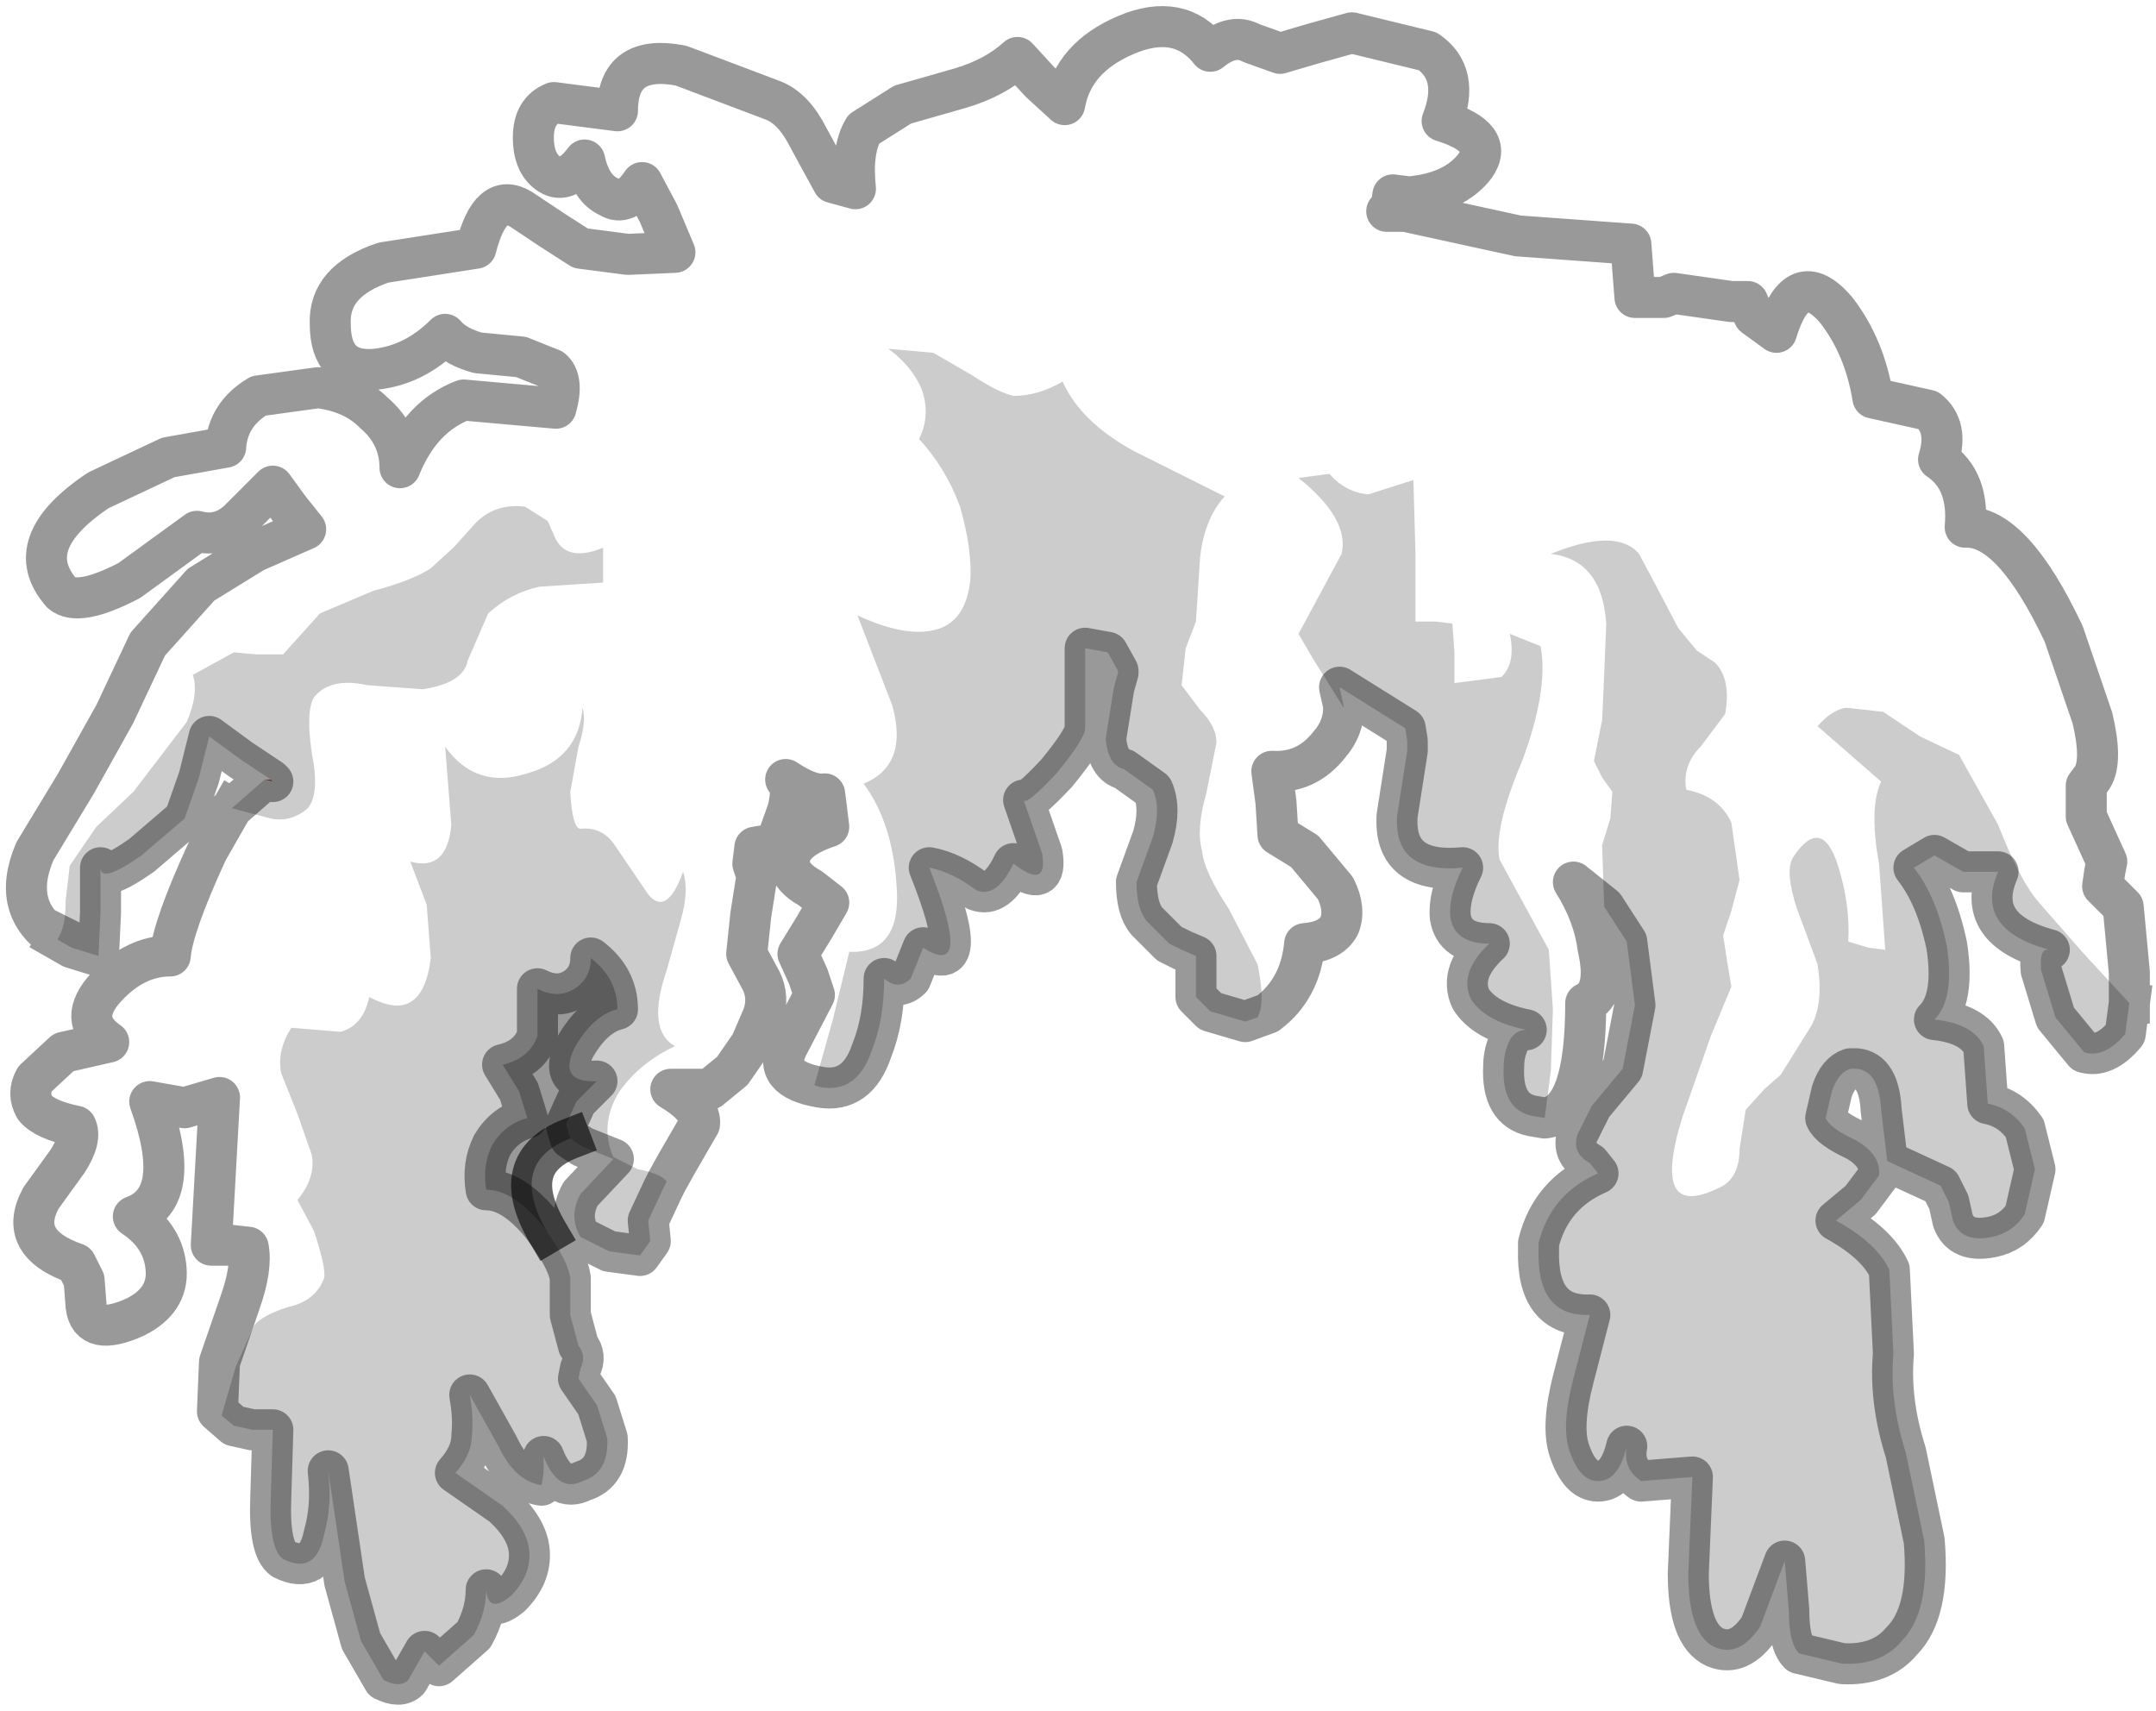 <?xml version="1.0" encoding="UTF-8" standalone="no"?>
<svg xmlns:xlink="http://www.w3.org/1999/xlink" height="41.7px" width="52.55px" xmlns="http://www.w3.org/2000/svg">
  <g transform="matrix(1.0, 0.0, 0.0, 1.0, 26.35, 21.8)">
    <path d="M-24.95 1.1 Q-26.1 0.35 -25.5 -1.05 L-24.5 -2.7 -23.55 -4.4 -22.75 -6.1 -21.45 -7.55 -20.15 -8.35 -18.9 -8.9 -19.3 -9.4 -19.7 -9.95 -20.55 -9.1 Q-21.0 -8.7 -21.55 -8.85 L-23.2 -7.65 Q-24.45 -7.0 -24.85 -7.35 -25.9 -8.55 -23.95 -9.85 L-22.25 -10.65 -20.85 -10.9 Q-20.8 -11.7 -20.05 -12.15 L-18.6 -12.35 Q-17.75 -12.25 -17.25 -11.75 -16.6 -11.2 -16.6 -10.4 -16.1 -11.65 -15.05 -12.05 L-12.8 -11.85 Q-12.6 -12.55 -12.9 -12.8 L-13.65 -13.1 -14.7 -13.2 Q-15.25 -13.35 -15.5 -13.65 -16.25 -12.9 -17.2 -12.8 -18.3 -12.7 -18.3 -13.9 -18.35 -14.95 -17.0 -15.4 L-14.75 -15.75 Q-14.4 -17.15 -13.65 -16.7 L-12.9 -16.2 -12.2 -15.75 -11.05 -15.6 -9.9 -15.65 -10.3 -16.6 -10.7 -17.35 Q-11.1 -16.75 -11.5 -17.0 -11.95 -17.2 -12.1 -17.9 -12.55 -17.3 -12.95 -17.55 -13.35 -17.8 -13.35 -18.45 -13.35 -19.1 -12.85 -19.3 L-11.3 -19.1 Q-11.3 -20.5 -9.75 -20.2 L-7.5 -19.35 Q-7.0 -19.15 -6.65 -18.45 L-6.05 -17.35 -5.5 -17.2 Q-5.6 -18.15 -5.3 -18.65 L-4.35 -19.25 -2.95 -19.65 Q-2.1 -19.9 -1.55 -20.4 L-1.0 -19.8 -0.4 -19.25 Q-0.2 -20.4 1.1 -20.95 2.4 -21.5 3.15 -20.55 3.7 -21.0 4.15 -20.75 L4.85 -20.5 5.7 -20.75 6.6 -21.0 8.45 -20.55 Q9.25 -20.0 8.8 -18.85 10.1 -18.45 9.6 -17.75 9.1 -17.1 8.0 -17.0 L7.6 -17.05 7.55 -16.7 7.45 -16.65 7.9 -16.65 10.65 -16.05 13.4 -15.85 13.45 -15.2 13.5 -14.55 14.2 -14.55 14.45 -14.65 15.85 -14.45 16.25 -14.45 16.4 -14.1 16.95 -13.7 Q17.45 -15.35 18.4 -14.25 19.1 -13.35 19.3 -12.1 L20.65 -11.8 Q21.15 -11.4 20.9 -10.6 21.65 -10.1 21.55 -8.95 22.7 -9.0 23.95 -6.35 L24.65 -4.3 Q24.9 -3.25 24.65 -2.85 L24.5 -2.65 24.5 -1.9 25.0 -0.8 24.95 -0.55 24.9 -0.2 25.15 0.05 25.4 0.3 25.55 1.9 25.55 2.65 24.4 1.4 23.35 0.2 Q22.9 -0.3 22.35 -1.7 L21.4 -3.4 20.45 -3.85 19.55 -4.45 18.65 -4.55 Q18.3 -4.5 17.95 -4.1 L19.5 -2.75 Q19.2 -2.1 19.45 -0.75 L19.6 1.35 19.2 1.3 18.7 1.15 Q18.75 0.25 18.45 -0.7 18.05 -1.95 17.35 -0.9 17.15 -0.55 17.45 0.35 L17.95 1.7 Q18.1 2.65 17.8 3.2 L17.05 4.4 16.65 4.75 16.2 5.25 16.05 6.2 Q16.05 6.85 15.65 7.1 13.85 8.05 14.65 5.45 L15.35 3.45 15.85 2.25 15.75 1.65 15.65 1.0 15.85 0.4 16.05 -0.35 15.85 -1.75 Q15.55 -2.4 14.75 -2.55 14.65 -3.15 15.1 -3.6 L15.7 -4.4 Q15.85 -5.25 15.45 -5.65 L15.0 -5.95 14.55 -6.5 14.0 -7.55 13.6 -8.3 Q13.05 -8.95 11.45 -8.3 12.7 -8.15 12.8 -6.6 L12.75 -5.35 12.7 -4.25 12.6 -3.75 12.5 -3.25 12.7 -2.85 12.95 -2.5 12.9 -1.85 12.7 -1.2 12.75 0.3 12.0 -0.3 Q12.5 0.5 12.6 1.3 12.85 2.4 12.3 2.65 12.3 5.35 11.3 5.45 L11.45 4.3 11.5 2.8 11.4 1.35 10.8 0.25 10.2 -0.85 Q10.05 -1.6 10.75 -3.25 11.4 -5.0 11.2 -6.05 L10.45 -6.35 Q10.6 -5.65 10.25 -5.3 L9.1 -5.15 9.1 -5.9 9.05 -6.6 8.65 -6.65 8.15 -6.65 8.15 -8.35 8.1 -10.1 7.0 -9.75 Q6.45 -9.8 6.05 -10.25 L5.3 -10.15 Q6.55 -9.15 6.35 -8.3 L5.3 -6.35 5.65 -5.75 6.4 -4.55 Q6.4 -4.05 6.05 -3.65 5.5 -2.95 4.65 -3.0 L4.75 -2.25 4.8 -1.45 5.45 -1.05 6.2 -0.15 Q6.45 0.35 6.3 0.75 6.1 1.15 5.45 1.2 5.35 2.3 4.55 2.9 L4.0 3.1 4.3 3.0 Q4.5 2.65 4.3 1.7 L3.6 0.35 Q3.0 -0.55 2.95 -1.05 2.8 -1.6 3.05 -2.45 L3.3 -3.7 Q3.3 -4.1 2.9 -4.5 L2.45 -5.1 2.55 -6.0 2.8 -6.65 2.9 -8.2 Q3.0 -9.15 3.5 -9.7 L1.3 -10.8 Q0.0 -11.5 -0.45 -12.5 -1.05 -12.15 -1.65 -12.15 -2.05 -12.25 -2.65 -12.65 L-3.6 -13.2 -4.7 -13.3 Q-4.15 -12.9 -3.9 -12.35 -3.65 -11.7 -3.95 -11.1 -3.3 -10.4 -2.95 -9.45 -2.65 -8.4 -2.7 -7.65 -2.8 -6.75 -3.4 -6.5 -4.15 -6.2 -5.45 -6.8 L-4.6 -4.6 Q-4.2 -3.15 -5.3 -2.7 -4.6 -1.75 -4.5 -0.25 -4.35 1.45 -5.65 1.4 L-6.05 3.05 -6.5 4.65 -6.35 4.7 Q-7.55 4.5 -7.15 3.7 L-6.5 2.45 -6.65 2.0 -6.9 1.45 -6.5 0.8 -6.15 0.2 -6.6 -0.15 Q-7.05 -0.4 -7.1 -0.7 -7.2 -1.3 -6.15 -1.65 L-6.25 -2.45 Q-6.6 -2.4 -7.2 -2.8 -7.0 -2.65 -7.15 -2.05 L-7.4 -1.35 Q-7.45 -1.25 -7.65 -1.2 L-7.95 -1.15 -8.0 -0.75 -7.9 -0.45 -8.05 0.5 -8.15 1.45 -7.8 2.1 Q-7.6 2.5 -7.75 2.95 L-8.05 3.65 -8.5 4.3 -9.05 4.75 -10.0 4.75 Q-9.25 5.2 -9.3 5.6 L-9.85 6.55 -10.1 7.0 Q-10.25 6.8 -10.8 6.7 L-11.4 6.4 Q-11.75 5.6 -11.25 4.8 -10.75 4.1 -9.9 3.7 -10.6 3.3 -10.1 1.85 L-9.75 0.6 Q-9.55 -0.1 -9.7 -0.55 -10.1 0.55 -10.55 0.0 L-11.4 -1.25 Q-11.7 -1.65 -12.2 -1.6 -12.4 -1.6 -12.45 -2.5 L-12.25 -3.6 Q-12.05 -4.2 -12.15 -4.55 -12.25 -3.3 -13.5 -2.95 -14.75 -2.55 -15.5 -3.6 L-15.35 -1.7 Q-15.45 -0.55 -16.35 -0.8 L-15.95 0.25 -15.85 1.55 Q-16.05 3.2 -17.35 2.5 -17.5 3.2 -18.05 3.35 L-19.25 3.25 Q-19.6 3.8 -19.5 4.35 L-19.1 5.35 -18.75 6.35 Q-18.65 6.9 -19.1 7.45 L-18.7 8.2 Q-18.4 9.1 -18.45 9.35 -18.65 9.9 -19.3 10.05 -19.95 10.25 -20.15 10.5 L-20.6 11.5 -20.95 12.7 -20.65 12.95 -21.05 12.6 -21.0 11.4 -20.5 9.95 Q-20.2 9.1 -20.3 8.6 L-20.75 8.55 -21.2 8.55 -21.0 4.95 -21.85 5.2 -22.7 5.05 Q-21.85 7.4 -23.1 7.85 -22.35 8.35 -22.3 9.15 -22.25 9.9 -23.05 10.3 -24.15 10.8 -24.25 10.05 L-24.3 9.4 -24.5 9.0 Q-25.95 8.5 -25.35 7.4 L-24.7 6.5 Q-24.35 5.95 -24.5 5.65 -25.25 5.5 -25.5 5.2 -25.7 4.85 -25.5 4.5 L-24.8 3.85 -23.7 3.6 Q-24.5 3.05 -23.75 2.25 -23.05 1.5 -22.2 1.5 -22.15 0.8 -21.3 -1.05 L-20.7 -2.1 -19.75 -1.85 Q-19.25 -1.75 -18.85 -2.1 -18.55 -2.45 -18.75 -3.45 -18.9 -4.45 -18.7 -4.8 -18.3 -5.3 -17.4 -5.1 L-16.05 -5.0 Q-15.05 -5.15 -14.95 -5.7 L-14.45 -6.85 Q-13.9 -7.35 -13.2 -7.5 L-11.65 -7.6 -11.65 -8.45 Q-12.5 -8.1 -12.8 -8.65 L-13.0 -9.1 -13.55 -9.45 Q-14.35 -9.55 -14.85 -8.95 L-15.3 -8.45 -15.85 -7.95 Q-16.3 -7.65 -17.25 -7.4 L-18.55 -6.85 -19.0 -6.35 -19.45 -5.85 -20.1 -5.85 -20.65 -5.9 -21.65 -5.35 Q-21.5 -4.9 -21.8 -4.2 L-23.1 -2.5 -24.0 -1.65 -24.65 -0.7 -24.75 0.15 Q-24.75 0.75 -24.9 1.0 L-24.95 1.1" fill="#ffffff" fill-opacity="0.0" fill-rule="evenodd" stroke="none"/>
    <path d="M-24.95 1.1 L-24.9 1.0 Q-24.75 0.75 -24.75 0.15 L-24.65 -0.7 -24.0 -1.65 -23.1 -2.5 -21.8 -4.2 Q-21.5 -4.9 -21.65 -5.35 L-20.65 -5.9 -20.1 -5.85 -19.45 -5.85 -19.0 -6.35 -18.55 -6.85 -17.25 -7.4 Q-16.3 -7.65 -15.85 -7.95 L-15.3 -8.45 -14.85 -8.95 Q-14.35 -9.55 -13.55 -9.45 L-13.0 -9.1 -12.8 -8.65 Q-12.5 -8.1 -11.65 -8.45 L-11.65 -7.6 -13.2 -7.5 Q-13.9 -7.35 -14.45 -6.85 L-14.95 -5.7 Q-15.05 -5.15 -16.05 -5.0 L-17.4 -5.1 Q-18.3 -5.3 -18.7 -4.8 -18.9 -4.45 -18.75 -3.45 -18.55 -2.45 -18.85 -2.1 -19.25 -1.75 -19.75 -1.85 L-20.7 -2.1 -19.9 -2.8 -19.7 -2.75 -19.75 -2.8 -20.5 -3.3 -21.25 -3.85 -21.5 -2.85 -21.85 -1.85 -22.9 -0.95 Q-23.9 -0.25 -23.9 -0.65 L-23.9 0.45 -23.95 1.5 -24.6 1.3 -24.95 1.1 M-20.65 12.95 L-20.95 12.7 -20.6 11.5 -20.15 10.5 Q-19.95 10.25 -19.3 10.05 -18.65 9.9 -18.45 9.35 -18.4 9.1 -18.7 8.2 L-19.1 7.45 Q-18.65 6.9 -18.75 6.35 L-19.1 5.35 -19.5 4.35 Q-19.6 3.8 -19.25 3.25 L-18.05 3.35 Q-17.5 3.2 -17.35 2.5 -16.05 3.2 -15.85 1.55 L-15.95 0.25 -16.35 -0.8 Q-15.45 -0.55 -15.35 -1.7 L-15.5 -3.6 Q-14.75 -2.55 -13.5 -2.95 -12.25 -3.3 -12.15 -4.55 -12.05 -4.2 -12.25 -3.6 L-12.45 -2.5 Q-12.4 -1.6 -12.2 -1.6 -11.7 -1.65 -11.4 -1.25 L-10.55 0.0 Q-10.1 0.55 -9.7 -0.55 -9.55 -0.1 -9.75 0.6 L-10.1 1.85 Q-10.6 3.3 -9.9 3.7 -10.75 4.1 -11.25 4.8 -11.75 5.6 -11.4 6.4 L-10.8 6.7 Q-10.25 6.8 -10.1 7.0 L-10.2 7.2 -10.55 7.95 -10.5 8.45 -10.75 8.8 -11.5 8.7 -12.2 8.35 Q-12.5 7.85 -12.2 7.3 L-11.4 6.45 -12.15 6.15 -12.45 5.95 -12.55 5.6 -12.3 5.05 -11.8 4.55 Q-12.75 4.6 -12.35 3.75 -11.9 2.95 -11.3 2.8 -11.3 2.05 -11.95 1.55 -11.95 2.05 -12.35 2.3 -12.75 2.55 -13.25 2.3 L-13.25 3.45 Q-13.45 4.0 -14.1 4.15 L-13.7 4.8 -13.5 5.45 Q-14.05 5.6 -14.35 6.1 -14.6 6.6 -14.5 7.2 -13.85 7.2 -13.15 8.05 L-13.0 8.25 Q-12.5 8.95 -12.45 9.35 L-12.45 10.25 -12.25 11.0 Q-12.05 11.25 -12.2 11.55 L-12.25 11.8 -11.8 12.45 -11.55 13.25 Q-11.5 14.1 -12.15 14.3 -12.75 14.6 -13.1 13.7 L-13.1 14.1 -13.15 14.4 Q-13.8 14.3 -14.2 13.45 L-14.9 12.2 Q-14.8 12.75 -14.85 13.2 -14.85 13.65 -15.25 14.1 L-14.1 14.9 Q-13.5 15.45 -13.45 16.0 -13.4 16.6 -13.9 17.1 -14.45 17.55 -14.5 16.95 -14.5 17.5 -14.8 18.05 L-15.65 18.8 -16.0 18.45 -16.4 19.15 Q-16.6 19.35 -17.0 19.15 L-17.55 18.2 -17.95 16.75 -18.15 15.4 -18.35 14.05 Q-18.25 14.9 -18.45 15.6 -18.65 16.6 -19.45 16.2 -19.8 15.95 -19.75 14.7 L-19.7 13.05 -19.8 13.05 -20.2 13.05 -20.65 12.95 M-6.35 4.7 L-6.5 4.65 -6.05 3.05 -5.65 1.4 Q-4.35 1.45 -4.5 -0.25 -4.6 -1.75 -5.3 -2.7 -4.2 -3.15 -4.6 -4.6 L-5.45 -6.8 Q-4.15 -6.2 -3.4 -6.5 -2.8 -6.75 -2.7 -7.65 -2.65 -8.4 -2.95 -9.45 -3.3 -10.4 -3.95 -11.1 -3.65 -11.7 -3.9 -12.35 -4.15 -12.9 -4.7 -13.3 L-3.6 -13.2 -2.65 -12.65 Q-2.05 -12.25 -1.65 -12.15 -1.05 -12.15 -0.45 -12.5 0.0 -11.5 1.3 -10.8 L3.5 -9.7 Q3.0 -9.15 2.9 -8.2 L2.8 -6.65 2.55 -6.0 2.45 -5.1 2.9 -4.5 Q3.3 -4.1 3.3 -3.7 L3.05 -2.45 Q2.8 -1.6 2.95 -1.05 3.0 -0.55 3.6 0.35 L4.3 1.7 Q4.5 2.65 4.3 3.0 L4.0 3.1 3.15 2.85 2.8 2.5 2.8 2.05 2.8 1.5 2.45 1.35 2.15 1.2 1.6 0.65 Q1.35 0.35 1.35 -0.3 L1.75 -1.4 Q1.95 -2.1 1.75 -2.55 L1.05 -3.05 Q0.65 -3.15 0.6 -3.8 L0.8 -5.05 0.9 -5.4 0.9 -5.45 0.65 -5.9 0.1 -6.0 0.1 -4.05 Q0.1 -3.8 -0.6 -2.95 -1.35 -2.15 -1.4 -2.3 L-0.95 -1.0 Q-0.8 -0.1 -1.65 -0.75 -2.05 0.1 -2.55 -0.1 -3.15 -0.55 -3.7 -0.65 -2.6 2.1 -3.85 1.3 L-4.15 2.05 Q-4.45 2.35 -4.8 2.05 -4.8 3.05 -5.1 3.8 -5.45 4.85 -6.35 4.7 M6.4 -4.55 L5.65 -5.75 5.3 -6.35 6.35 -8.3 Q6.55 -9.15 5.3 -10.15 L6.05 -10.25 Q6.45 -9.8 7.0 -9.75 L8.1 -10.1 8.15 -8.35 8.15 -6.65 8.65 -6.65 9.05 -6.6 9.1 -5.9 9.1 -5.15 10.25 -5.3 Q10.6 -5.65 10.45 -6.35 L11.2 -6.05 Q11.4 -5.0 10.75 -3.25 10.05 -1.6 10.2 -0.85 L10.8 0.25 11.4 1.35 11.5 2.8 11.45 4.3 11.3 5.45 11.0 5.4 Q10.25 5.25 10.3 4.2 10.3 3.85 10.45 3.55 10.6 3.3 10.85 3.3 9.85 3.1 9.5 2.55 9.2 1.9 9.95 1.2 9.1 1.2 9.0 0.55 8.95 0.05 9.3 -0.65 7.65 -0.5 7.7 -1.85 L7.7 -1.9 7.95 -3.5 7.95 -3.75 7.9 -4.05 6.3 -5.05 6.4 -4.6 6.4 -4.55 M12.75 0.3 L12.7 -1.2 12.9 -1.85 12.95 -2.5 12.7 -2.85 12.5 -3.25 12.6 -3.75 12.7 -4.25 12.75 -5.35 12.8 -6.6 Q12.7 -8.15 11.45 -8.3 13.05 -8.95 13.6 -8.3 L14.0 -7.55 14.55 -6.5 15.0 -5.95 15.45 -5.65 Q15.85 -5.25 15.7 -4.4 L15.1 -3.6 Q14.65 -3.15 14.75 -2.55 15.55 -2.4 15.85 -1.75 L16.05 -0.35 15.85 0.4 15.65 1.0 15.75 1.65 15.85 2.25 15.35 3.45 14.65 5.45 Q13.85 8.05 15.65 7.1 16.05 6.85 16.05 6.2 L16.2 5.25 16.65 4.75 17.05 4.4 17.8 3.2 Q18.1 2.65 17.95 1.7 L17.45 0.35 Q17.15 -0.55 17.35 -0.9 18.05 -1.95 18.45 -0.7 18.75 0.25 18.7 1.15 L19.2 1.3 19.6 1.35 19.45 -0.75 Q19.2 -2.1 19.5 -2.75 L17.95 -4.1 Q18.3 -4.5 18.65 -4.55 L19.55 -4.45 20.45 -3.85 21.4 -3.4 22.35 -1.7 Q22.9 -0.3 23.35 0.2 L24.4 1.4 25.55 2.65 25.45 3.4 Q24.95 4.0 24.45 3.85 L23.75 3.0 23.4 1.85 Q23.35 1.3 23.6 1.35 21.75 0.85 22.35 -0.55 L21.5 -0.55 20.8 -0.95 20.3 -0.65 Q20.85 0.05 21.1 1.25 21.3 2.55 20.8 3.05 21.75 3.15 22.0 3.7 L22.1 5.1 Q22.65 5.2 23.0 5.7 L23.25 6.7 23.0 7.8 Q22.7 8.25 22.2 8.35 21.45 8.5 21.25 7.95 L21.15 7.5 20.95 7.1 20.3 6.8 19.65 6.5 19.5 5.25 Q19.45 4.3 18.9 4.25 L18.75 4.25 Q18.45 4.35 18.3 4.8 L18.15 5.45 Q18.25 5.7 18.9 6.0 19.5 6.35 19.45 6.85 L19.0 7.45 18.4 7.95 Q19.4 8.5 19.7 9.15 L19.8 11.2 Q19.7 12.35 20.1 13.6 L20.55 15.75 Q20.7 17.5 20.0 18.2 19.5 18.8 18.55 18.75 L17.5 18.5 Q17.25 18.25 17.25 17.45 L17.15 16.25 16.55 17.85 Q16.05 18.6 15.45 18.35 14.8 18.05 14.8 16.55 L14.9 14.2 13.65 14.3 Q13.2 14.0 13.3 13.45 13.1 14.3 12.6 14.3 12.15 14.3 11.9 13.55 11.7 12.95 12.0 11.8 L12.4 10.25 Q11.1 10.3 11.15 8.65 L11.15 8.5 Q11.45 7.3 12.6 6.8 L12.4 6.55 Q11.95 6.3 12.1 5.85 L12.45 5.15 13.2 4.25 13.5 2.7 13.3 1.15 12.75 0.3" fill="#000000" fill-opacity="0.2" fill-rule="evenodd" stroke="none"/>
    <path d="M-19.75 -2.8 L-19.7 -2.75 -19.9 -2.8 -19.75 -2.8" fill="#945c47" fill-rule="evenodd" stroke="none"/>
    <path d="M-13.0 8.25 L-13.15 8.05 Q-13.85 7.2 -14.5 7.2 -14.6 6.6 -14.35 6.1 -14.05 5.6 -13.5 5.45 L-13.7 4.8 -14.1 4.15 Q-13.45 4.0 -13.25 3.45 L-13.25 2.3 Q-12.75 2.55 -12.35 2.3 -11.95 2.05 -11.95 1.55 -11.3 2.05 -11.3 2.8 -11.9 2.95 -12.35 3.75 -12.75 4.6 -11.8 4.55 L-12.3 5.05 -12.55 5.6 -12.45 5.95 Q-14.0 6.55 -13.0 8.25" fill="#000000" fill-opacity="0.4" fill-rule="evenodd" stroke="none"/>
    <path d="M25.55 2.65 L25.55 1.9 25.4 0.3 25.15 0.05 24.9 -0.2 24.95 -0.55 25.0 -0.8 24.5 -1.9 24.5 -2.65 24.65 -2.85 Q24.9 -3.25 24.65 -4.3 L23.95 -6.35 Q22.7 -9.0 21.55 -8.95 21.65 -10.1 20.9 -10.6 21.15 -11.4 20.65 -11.8 L19.3 -12.1 Q19.1 -13.35 18.4 -14.25 17.45 -15.35 16.95 -13.7 L16.4 -14.1 16.25 -14.45 15.85 -14.45 14.45 -14.65 14.2 -14.55 13.5 -14.55 13.45 -15.2 13.4 -15.85 10.65 -16.05 7.9 -16.65 7.45 -16.65 7.55 -16.7 7.6 -17.05 8.0 -17.0 Q9.1 -17.1 9.6 -17.75 10.1 -18.45 8.8 -18.85 9.25 -20.0 8.45 -20.55 L6.6 -21.0 5.7 -20.75 4.85 -20.5 4.15 -20.75 Q3.7 -21.0 3.15 -20.55 2.4 -21.5 1.1 -20.95 -0.2 -20.4 -0.4 -19.25 L-1.0 -19.8 -1.55 -20.4 Q-2.1 -19.9 -2.95 -19.65 L-4.35 -19.25 -5.3 -18.65 Q-5.6 -18.15 -5.5 -17.2 L-6.05 -17.35 -6.65 -18.45 Q-7.0 -19.15 -7.5 -19.35 L-9.75 -20.2 Q-11.3 -20.5 -11.3 -19.1 L-12.85 -19.3 Q-13.35 -19.1 -13.35 -18.45 -13.35 -17.8 -12.95 -17.55 -12.55 -17.3 -12.1 -17.9 -11.95 -17.2 -11.5 -17.0 -11.1 -16.75 -10.7 -17.35 L-10.3 -16.6 -9.9 -15.65 -11.05 -15.6 -12.2 -15.75 -12.9 -16.2 -13.65 -16.7 Q-14.4 -17.15 -14.75 -15.75 L-17.0 -15.4 Q-18.35 -14.95 -18.3 -13.9 -18.3 -12.7 -17.2 -12.8 -16.25 -12.9 -15.5 -13.65 -15.25 -13.35 -14.7 -13.2 L-13.65 -13.1 -12.9 -12.8 Q-12.6 -12.55 -12.8 -11.85 L-15.05 -12.05 Q-16.1 -11.65 -16.6 -10.4 -16.6 -11.2 -17.25 -11.75 -17.75 -12.25 -18.6 -12.35 L-20.05 -12.15 Q-20.8 -11.7 -20.85 -10.9 L-22.25 -10.65 -23.95 -9.85 Q-25.9 -8.55 -24.85 -7.35 -24.45 -7.0 -23.2 -7.65 L-21.55 -8.85 Q-21.0 -8.7 -20.55 -9.1 L-19.7 -9.95 -19.3 -9.4 -18.9 -8.9 -20.15 -8.35 -21.45 -7.55 -22.75 -6.1 -23.55 -4.4 -24.5 -2.7 -25.5 -1.05 Q-26.1 0.35 -24.95 1.1 L-24.9 1.0 M-20.7 -2.1 L-21.3 -1.05 Q-22.15 0.8 -22.2 1.5 -23.05 1.5 -23.75 2.25 -24.5 3.05 -23.7 3.6 L-24.8 3.85 -25.5 4.5 Q-25.7 4.85 -25.5 5.2 -25.25 5.5 -24.5 5.65 -24.35 5.95 -24.7 6.5 L-25.35 7.4 Q-25.95 8.5 -24.5 9.0 L-24.3 9.4 -24.25 10.05 Q-24.15 10.8 -23.05 10.3 -22.25 9.9 -22.3 9.15 -22.35 8.35 -23.1 7.85 -21.85 7.4 -22.7 5.05 L-21.85 5.2 -21.0 4.95 -21.2 8.55 -20.75 8.55 -20.3 8.6 Q-20.2 9.1 -20.5 9.95 L-21.0 11.4 -21.05 12.6 -20.65 12.95 -20.2 13.05 -19.8 13.05 -19.7 13.05 -19.75 14.7 Q-19.8 15.95 -19.45 16.2 -18.65 16.6 -18.45 15.6 -18.25 14.9 -18.35 14.05 L-18.15 15.4 -17.95 16.75 -17.55 18.2 -17.0 19.15 Q-16.6 19.35 -16.4 19.15 L-16.0 18.45 -15.65 18.8 -14.8 18.05 Q-14.5 17.5 -14.5 16.95 -14.45 17.55 -13.9 17.1 -13.4 16.6 -13.45 16.0 -13.5 15.45 -14.1 14.9 L-15.25 14.1 Q-14.85 13.65 -14.85 13.2 -14.8 12.75 -14.9 12.2 L-14.2 13.45 Q-13.8 14.3 -13.15 14.4 L-13.1 14.1 -13.1 13.7 Q-12.75 14.6 -12.15 14.3 -11.5 14.1 -11.55 13.25 L-11.8 12.45 -12.25 11.8 -12.2 11.55 Q-12.05 11.25 -12.25 11.0 L-12.45 10.25 -12.45 9.35 Q-12.5 8.95 -13.0 8.25 L-13.15 8.05 Q-13.85 7.2 -14.5 7.2 -14.6 6.6 -14.35 6.1 -14.05 5.6 -13.5 5.45 L-13.7 4.8 -14.1 4.15 Q-13.45 4.0 -13.25 3.45 L-13.25 2.3 Q-12.75 2.55 -12.35 2.3 -11.95 2.05 -11.95 1.55 -11.3 2.05 -11.3 2.8 -11.9 2.95 -12.35 3.75 -12.75 4.6 -11.8 4.55 L-12.3 5.05 -12.55 5.6 -12.45 5.95 -12.15 6.15 -11.4 6.45 -12.2 7.3 Q-12.5 7.85 -12.2 8.35 L-11.5 8.7 -10.75 8.8 -10.5 8.45 -10.55 7.95 -10.2 7.2 -10.1 7.0 -9.85 6.55 -9.3 5.6 Q-9.25 5.2 -10.0 4.75 L-9.05 4.75 -8.5 4.3 -8.05 3.65 -7.75 2.95 Q-7.6 2.5 -7.8 2.1 L-8.15 1.45 -8.05 0.5 -7.9 -0.45 -8.0 -0.75 -7.95 -1.15 -7.65 -1.2 Q-7.45 -1.25 -7.4 -1.35 L-7.15 -2.05 Q-7.0 -2.65 -7.2 -2.8 -6.6 -2.4 -6.25 -2.45 L-6.15 -1.65 Q-7.2 -1.3 -7.1 -0.7 -7.05 -0.4 -6.6 -0.15 L-6.15 0.2 -6.5 0.8 -6.9 1.45 -6.65 2.0 -6.5 2.45 -7.15 3.7 Q-7.55 4.5 -6.35 4.7 -5.45 4.85 -5.1 3.8 -4.8 3.05 -4.8 2.05 -4.45 2.35 -4.15 2.05 L-3.85 1.3 Q-2.6 2.1 -3.7 -0.65 -3.15 -0.55 -2.55 -0.1 -2.05 0.1 -1.65 -0.75 -0.8 -0.1 -0.95 -1.0 L-1.4 -2.3 Q-1.35 -2.15 -0.6 -2.95 0.1 -3.8 0.1 -4.05 L0.1 -6.0 0.65 -5.9 0.9 -5.45 0.9 -5.4 0.8 -5.05 0.6 -3.8 Q0.65 -3.15 1.05 -3.05 L1.75 -2.55 Q1.95 -2.1 1.75 -1.4 L1.35 -0.3 Q1.35 0.35 1.6 0.65 L2.15 1.2 2.45 1.35 2.8 1.5 2.8 2.05 2.8 2.5 3.15 2.85 4.0 3.1 4.55 2.9 Q5.35 2.3 5.45 1.2 6.1 1.15 6.3 0.75 6.45 0.35 6.2 -0.15 L5.45 -1.05 4.8 -1.45 4.75 -2.25 4.65 -3.0 Q5.5 -2.95 6.05 -3.65 6.4 -4.05 6.4 -4.55 L6.4 -4.6 6.3 -5.05 7.9 -4.05 7.95 -3.75 7.95 -3.5 7.7 -1.9 7.7 -1.85 Q7.65 -0.5 9.3 -0.65 8.95 0.05 9.0 0.55 9.1 1.2 9.95 1.2 9.2 1.9 9.5 2.55 9.85 3.1 10.85 3.3 10.6 3.3 10.45 3.55 10.3 3.85 10.3 4.2 10.25 5.25 11.0 5.4 L11.3 5.45 Q12.3 5.35 12.3 2.65 12.85 2.4 12.6 1.3 12.5 0.5 12.0 -0.3 L12.75 0.3 13.3 1.15 13.5 2.7 13.2 4.25 12.45 5.15 12.1 5.85 Q11.95 6.3 12.4 6.55 L12.6 6.8 Q11.45 7.3 11.15 8.5 L11.15 8.65 Q11.1 10.3 12.4 10.25 L12.0 11.8 Q11.7 12.95 11.9 13.55 12.15 14.3 12.6 14.3 13.1 14.3 13.3 13.45 13.2 14.0 13.65 14.3 L14.9 14.2 14.8 16.55 Q14.8 18.05 15.45 18.35 16.05 18.6 16.55 17.85 L17.15 16.25 17.25 17.45 Q17.25 18.25 17.5 18.5 L18.55 18.75 Q19.5 18.8 20.0 18.2 20.7 17.5 20.55 15.75 L20.1 13.6 Q19.7 12.35 19.8 11.2 L19.7 9.15 Q19.4 8.5 18.4 7.95 L19.0 7.45 19.45 6.85 Q19.5 6.35 18.9 6.0 18.25 5.7 18.15 5.45 L18.3 4.8 Q18.45 4.35 18.75 4.25 L18.9 4.25 Q19.45 4.3 19.5 5.25 L19.65 6.5 20.3 6.8 20.95 7.1 21.15 7.5 21.25 7.95 Q21.45 8.5 22.2 8.35 22.7 8.25 23.0 7.8 L23.25 6.7 23.0 5.7 Q22.65 5.2 22.1 5.1 L22.0 3.7 Q21.75 3.15 20.8 3.05 21.3 2.55 21.1 1.25 20.85 0.05 20.3 -0.65 L20.8 -0.95 21.5 -0.55 22.35 -0.55 Q21.75 0.85 23.6 1.35 23.35 1.3 23.4 1.85 L23.75 3.0 24.45 3.85 Q24.95 4.0 25.45 3.4 L25.55 2.65 M-24.95 1.1 L-24.6 1.3 -23.95 1.5 -23.9 0.45 -23.9 -0.65 Q-23.9 -0.25 -22.9 -0.95 L-21.85 -1.85 -21.5 -2.85 -21.25 -3.85 -20.5 -3.3 -19.75 -2.8 -19.7 -2.75 -19.9 -2.8 -20.7 -2.1" fill="none" stroke="#000000" stroke-linecap="square" stroke-linejoin="round" stroke-opacity="0.4" stroke-width="1.0"/>
    <path d="M-13.0 8.25 Q-14.0 6.55 -12.45 5.95" fill="none" stroke="#000000" stroke-linecap="square" stroke-linejoin="round" stroke-opacity="0.6" stroke-width="1.0"/>
  </g>
</svg>
